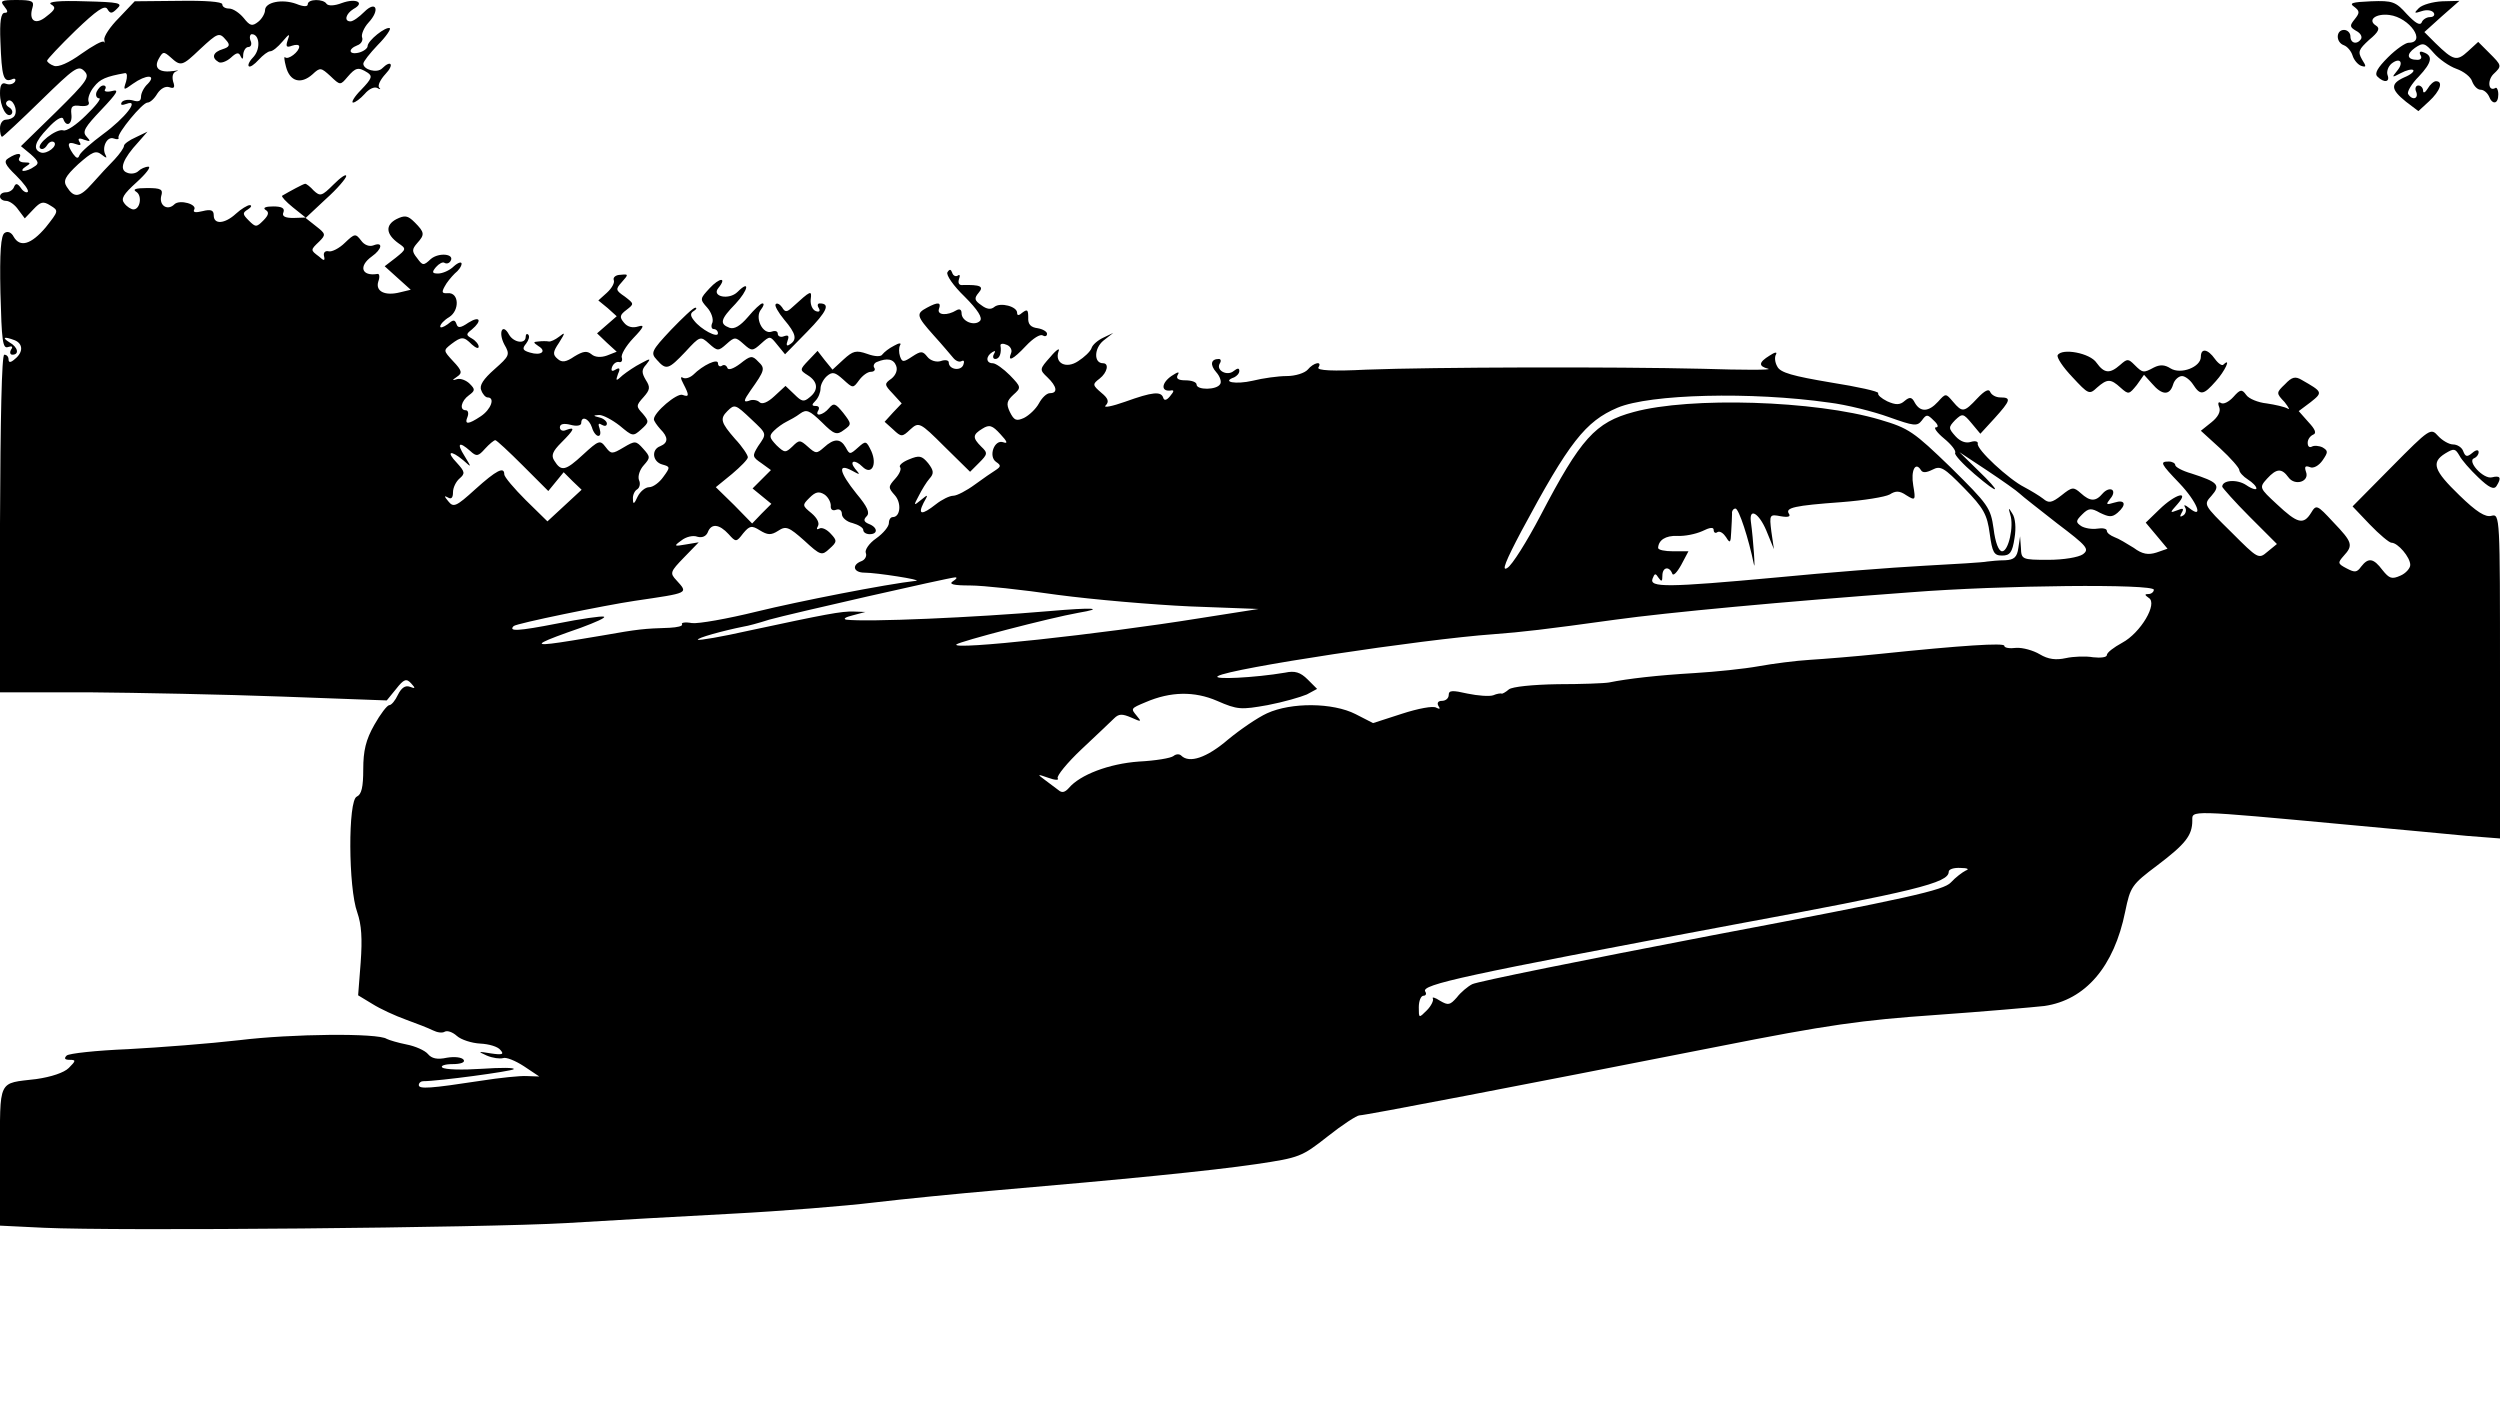 <?xml version="1.0" standalone="no"?>
<!DOCTYPE svg PUBLIC "-//W3C//DTD SVG 20010904//EN"
 "http://www.w3.org/TR/2001/REC-SVG-20010904/DTD/svg10.dtd">
<svg version="1.0" xmlns="http://www.w3.org/2000/svg"
 width="585pt" height="328pt" viewBox="0 0 585 328"
 preserveAspectRatio="xMidYMid meet">
<g transform="translate(0,328) scale(0.1,-0.1)"
fill="#000000" stroke="none">
<path d="M10 3265 c9 -11 9 -15 1 -15 -9 0 -12 -21 -10 -67 3 -82 7 -96 26
-89 8 4 11 1 8 -5 -4 -6 -13 -8 -21 -5 -10 4 -14 -3 -14 -22 0 -32 16 -60 27
-49 4 5 1 12 -6 16 -8 5 -9 11 -3 15 11 7 25 -21 16 -35 -3 -5 -12 -9 -20 -9
-8 0 -14 -9 -14 -20 0 -11 2 -20 5 -20 2 0 43 38 91 85 78 76 87 83 101 69 14
-14 8 -23 -66 -96 l-82 -80 23 -19 c19 -17 20 -22 8 -29 -8 -6 -19 -10 -25
-10 -5 0 -3 5 5 10 13 8 12 10 -3 10 -10 0 -15 5 -12 10 8 13 -5 13 -25 0 -12
-7 -9 -15 18 -41 18 -18 30 -34 27 -38 -3 -3 -11 1 -16 9 -8 11 -12 12 -16 3
-2 -7 -11 -13 -19 -13 -8 0 -14 -4 -14 -10 0 -5 6 -10 14 -10 8 0 21 -9 29
-21 l15 -20 20 21 c17 18 23 20 40 9 20 -12 19 -13 -11 -51 -34 -40 -60 -48
-75 -22 -5 10 -14 14 -21 9 -9 -5 -12 -45 -10 -140 3 -112 5 -132 18 -127 9 3
12 1 7 -6 -4 -7 -2 -12 3 -12 17 0 13 18 -7 29 -19 12 -12 14 12 5 20 -8 21
-28 1 -44 -10 -9 -15 -9 -15 -1 0 6 -4 11 -10 11 -6 0 -9 -150 -10 -395 l0
-395 207 0 c115 -1 318 -5 453 -10 l245 -9 22 27 c18 23 24 25 35 13 11 -12
10 -13 -3 -8 -11 4 -20 -3 -28 -19 -6 -13 -15 -24 -20 -24 -5 0 -21 -21 -35
-46 -20 -35 -26 -61 -26 -104 0 -42 -4 -59 -15 -64 -21 -8 -20 -214 1 -271 10
-29 12 -61 8 -117 l-6 -77 33 -20 c19 -12 54 -28 79 -37 25 -9 53 -20 63 -25
10 -5 22 -7 28 -3 6 3 18 -1 28 -10 10 -9 35 -17 55 -18 20 -1 41 -7 47 -15 9
-10 5 -12 -22 -8 -31 5 -32 5 -10 -5 14 -6 31 -8 38 -6 7 3 29 -6 49 -19 l36
-24 -29 1 c-15 1 -64 -4 -108 -11 -118 -18 -145 -20 -145 -10 0 5 5 9 10 9 36
0 206 23 212 28 4 4 -30 4 -75 1 -45 -3 -86 -2 -92 3 -5 4 6 8 24 8 19 0 30 4
26 10 -4 6 -21 8 -39 5 -23 -5 -36 -2 -45 9 -7 8 -29 18 -50 22 -20 4 -40 10
-46 13 -20 14 -222 12 -345 -3 -69 -8 -186 -17 -260 -21 -74 -3 -139 -10 -144
-15 -7 -7 -4 -10 7 -10 15 0 15 -2 -2 -19 -11 -11 -41 -21 -76 -26 -91 -11
-85 3 -85 -180 l0 -163 103 -5 c171 -8 1031 0 1222 11 99 6 274 16 389 22 115
6 264 18 330 26 67 8 198 21 291 29 291 25 496 45 605 61 101 15 106 17 167
65 34 27 68 49 74 49 13 0 367 68 839 161 257 51 337 62 510 74 113 8 227 18
254 21 96 14 163 92 189 221 12 58 15 63 75 108 66 50 82 70 82 105 0 24 -12
25 365 -10 110 -10 235 -22 278 -26 l77 -6 0 380 c0 375 0 380 -20 375 -14 -4
-35 9 -75 48 -60 58 -67 77 -33 98 20 12 23 12 33 -5 5 -10 25 -33 44 -51 25
-24 37 -30 43 -20 12 19 9 25 -11 20 -20 -5 -60 39 -41 45 5 2 10 8 10 14 0 6
-6 6 -15 -2 -12 -10 -16 -9 -21 4 -3 9 -14 16 -24 16 -9 0 -25 9 -35 20 -17
19 -19 18 -109 -73 l-91 -92 40 -42 c23 -24 46 -43 51 -43 15 0 44 -34 44 -52
0 -8 -11 -20 -23 -25 -20 -9 -26 -7 -42 13 -21 28 -33 30 -50 8 -10 -14 -15
-14 -34 -4 -21 11 -21 13 -7 29 23 25 21 32 -24 79 -38 41 -40 42 -52 22 -18
-29 -32 -25 -80 20 -41 38 -42 39 -23 60 22 24 34 25 50 3 15 -21 50 -10 41
13 -4 12 -2 15 9 11 8 -4 21 3 30 16 13 19 13 22 0 30 -8 4 -20 5 -25 2 -6 -3
-10 0 -10 9 0 8 6 16 13 19 8 3 5 12 -11 29 l-23 26 28 21 c29 23 28 24 -21
52 -15 9 -23 7 -39 -10 -21 -20 -21 -21 -1 -42 10 -13 13 -19 7 -15 -7 4 -29
9 -49 12 -20 2 -42 11 -48 20 -10 14 -14 13 -30 -5 -10 -11 -23 -18 -29 -14
-6 4 -8 0 -4 -10 4 -10 -3 -23 -18 -35 l-25 -20 45 -41 c25 -23 45 -46 45 -51
0 -5 9 -15 20 -22 11 -7 20 -16 20 -21 0 -4 -11 -1 -24 8 -21 14 -56 12 -56
-4 1 -3 29 -35 64 -70 l64 -64 -22 -18 c-21 -18 -22 -17 -85 46 -65 64 -65 64
-46 85 22 25 15 32 -47 52 -21 6 -38 15 -38 20 0 4 -7 8 -15 8 -22 0 -19 -5
25 -51 41 -43 58 -86 23 -58 -10 8 -14 9 -10 2 4 -6 2 -15 -4 -19 -8 -5 -9 -3
-4 6 6 10 4 12 -10 6 -18 -7 -18 -6 0 14 30 34 -5 24 -42 -12 l-32 -31 26 -31
25 -30 -26 -9 c-19 -6 -33 -4 -53 11 -16 10 -36 22 -45 25 -10 4 -18 10 -18
15 0 5 -10 7 -22 5 -13 -2 -30 1 -38 6 -13 9 -13 12 2 27 15 15 21 16 42 4 21
-10 28 -11 41 0 22 19 18 32 -7 24 -20 -6 -21 -5 -10 9 8 9 9 18 4 21 -6 3
-15 -1 -22 -9 -16 -19 -29 -19 -51 1 -17 15 -20 15 -45 -5 -23 -18 -30 -19
-43 -8 -9 7 -29 19 -44 27 -36 18 -113 89 -109 102 1 5 -6 7 -16 4 -12 -4 -25
1 -36 13 -17 19 -17 21 -1 38 17 16 19 16 39 -8 l20 -24 33 36 c38 42 40 49
14 49 -11 0 -21 6 -24 13 -3 8 -13 3 -30 -15 -31 -33 -35 -34 -57 -8 -17 20
-17 20 -35 0 -22 -24 -41 -25 -54 -3 -7 14 -12 15 -24 5 -11 -10 -21 -10 -41
-1 -14 7 -23 15 -21 19 2 4 -48 15 -111 25 -89 15 -118 23 -125 37 -6 10 -7
23 -3 29 3 6 -3 5 -15 -3 -26 -16 -27 -25 -3 -31 9 -3 -59 -3 -153 0 -208 5
-628 4 -788 -2 -78 -4 -116 -2 -112 5 10 16 -11 12 -25 -5 -7 -8 -29 -15 -49
-15 -20 0 -56 -5 -80 -11 -39 -9 -74 -3 -43 8 6 3 12 9 12 15 0 7 -4 7 -13 0
-15 -13 -42 1 -33 17 4 6 3 11 -2 11 -19 0 -21 -14 -6 -31 9 -10 13 -23 9 -28
-8 -14 -55 -14 -55 -1 0 6 -12 10 -26 10 -17 0 -23 4 -18 13 5 8 0 7 -15 -3
-23 -16 -25 -36 -3 -34 10 2 10 -1 0 -13 -8 -10 -14 -11 -16 -4 -5 16 -25 14
-89 -9 -31 -11 -52 -15 -46 -9 9 9 6 17 -10 30 -21 18 -21 20 -4 33 18 14 23
36 8 36 -22 0 -21 35 1 53 l23 18 -23 -11 c-13 -6 -26 -17 -28 -25 -3 -8 -17
-21 -31 -30 -28 -19 -56 -5 -46 23 4 9 -5 4 -19 -13 -26 -29 -26 -30 -7 -48
22 -21 25 -37 6 -37 -8 0 -19 -11 -26 -24 -7 -13 -23 -28 -35 -34 -18 -8 -23
-6 -33 14 -9 19 -7 26 8 40 19 17 19 18 -8 46 -15 15 -33 28 -40 28 -16 0 -17
16 -1 26 7 4 8 3 4 -4 -4 -7 -2 -12 3 -12 10 0 15 14 12 32 0 4 6 5 15 1 8 -3
13 -12 10 -19 -9 -22 4 -16 35 17 16 17 33 28 39 24 5 -3 10 -2 10 4 0 5 -10
11 -22 13 -16 2 -23 9 -22 25 0 18 -2 20 -13 12 -9 -8 -13 -8 -13 -1 0 15 -39
25 -53 14 -8 -7 -18 -6 -31 4 -16 11 -17 16 -6 29 13 15 4 19 -38 18 -8 -1
-11 5 -8 14 3 8 2 12 -3 8 -5 -3 -11 0 -13 7 -3 8 -6 9 -11 1 -4 -6 14 -32 40
-57 31 -31 43 -50 36 -57 -13 -13 -43 -1 -43 18 0 9 -5 11 -12 7 -21 -13 -46
-12 -41 3 6 16 -2 17 -28 3 -26 -14 -25 -19 16 -65 20 -22 40 -46 46 -53 6 -7
14 -10 19 -7 6 3 7 -1 4 -9 -6 -15 -34 -11 -34 6 0 5 -8 7 -19 3 -10 -3 -24 1
-31 10 -11 14 -15 14 -35 1 -21 -14 -24 -14 -29 0 -3 9 -3 20 0 26 4 6 -2 6
-14 -1 -12 -6 -23 -15 -27 -20 -3 -6 -17 -6 -36 1 -26 9 -33 7 -55 -13 l-26
-24 -18 22 -17 22 -21 -22 c-21 -22 -21 -23 -2 -35 24 -15 26 -35 4 -52 -13
-11 -18 -10 -35 7 l-21 20 -26 -24 c-16 -15 -29 -20 -35 -14 -5 5 -17 7 -25 3
-13 -4 -12 1 4 24 34 48 35 52 18 68 -14 15 -18 14 -42 -5 -16 -12 -28 -16
-30 -10 -2 6 -8 9 -13 5 -5 -3 -9 0 -9 6 0 12 -35 -4 -58 -27 -8 -7 -18 -10
-24 -7 -6 4 -6 -1 1 -14 14 -27 14 -32 -2 -26 -13 5 -67 -41 -67 -57 0 -4 7
-14 15 -23 19 -19 19 -32 0 -40 -22 -8 -18 -37 5 -43 18 -5 19 -6 2 -29 -9
-13 -24 -24 -33 -24 -9 0 -21 -10 -27 -22 -8 -18 -11 -19 -11 -6 -1 9 4 20 10
23 6 4 8 14 4 22 -3 9 2 24 11 34 16 18 16 20 -1 39 -17 19 -19 19 -46 3 -27
-16 -29 -16 -42 1 -13 17 -16 16 -53 -18 -41 -38 -51 -40 -67 -14 -8 12 -4 22
16 42 31 31 34 38 12 30 -8 -4 -15 -1 -15 6 0 8 9 10 25 6 14 -4 25 -2 25 4 0
18 18 11 25 -10 3 -11 10 -20 15 -20 5 0 6 7 3 17 -4 11 -3 14 5 9 7 -4 12 -3
12 3 0 5 -8 12 -17 14 -16 4 -16 5 -1 6 9 0 30 -11 48 -25 30 -25 31 -26 50
-9 19 17 19 19 4 37 -16 17 -16 19 2 39 15 17 16 23 5 40 -10 17 -10 24 1 36
12 15 10 15 -12 3 -14 -7 -33 -20 -43 -28 -16 -15 -17 -14 -11 3 6 13 4 16 -6
10 -8 -5 -11 -3 -8 6 3 8 10 13 16 12 6 -2 9 3 7 10 -3 6 9 27 27 46 25 26 27
32 11 27 -13 -4 -25 -1 -33 9 -11 13 -10 18 6 30 18 14 18 14 -4 31 -22 15
-22 17 -7 34 16 18 16 19 -3 17 -11 0 -18 -6 -16 -12 3 -6 -4 -19 -16 -30
l-20 -18 22 -18 21 -19 -23 -20 -23 -20 23 -22 23 -21 -23 -9 c-14 -5 -28 -4
-36 3 -11 9 -20 7 -40 -5 -19 -13 -29 -15 -39 -6 -12 10 -12 16 3 38 15 24 15
26 0 14 -9 -7 -20 -12 -24 -11 -5 1 -16 1 -24 0 -13 -1 -13 -2 0 -11 20 -12 6
-23 -20 -15 -17 5 -19 9 -9 21 6 8 9 17 5 21 -3 3 -6 1 -6 -5 0 -18 -28 -14
-39 5 -15 28 -26 6 -11 -23 14 -24 12 -27 -23 -58 -26 -23 -36 -38 -31 -49 3
-9 10 -17 15 -17 18 0 8 -28 -16 -44 -30 -20 -39 -20 -31 -1 3 8 1 15 -4 15
-16 0 -11 22 7 35 15 11 15 14 2 27 -8 8 -21 13 -29 11 -13 -4 -13 -3 0 6 12
8 11 14 -10 36 -23 25 -23 25 -4 40 24 18 29 18 48 -1 9 -8 16 -11 16 -5 0 5
-7 14 -16 19 -14 8 -14 10 0 21 25 21 19 33 -8 16 -19 -13 -25 -13 -28 -3 -4
11 -8 10 -21 -1 -10 -7 -17 -9 -17 -5 0 5 9 15 21 22 25 16 23 58 -3 56 -14
-1 -15 2 -8 15 5 10 16 23 24 31 9 7 16 17 16 23 0 5 -8 3 -18 -6 -10 -10 -27
-17 -37 -17 -14 0 -15 3 -5 15 7 8 16 13 20 10 5 -3 11 -1 14 4 11 17 -27 21
-46 5 -17 -16 -19 -16 -32 2 -13 16 -12 21 0 35 18 20 18 25 -6 49 -16 16 -23
17 -43 7 -26 -14 -24 -35 5 -56 19 -13 19 -14 -6 -34 l-26 -20 31 -28 30 -27
-25 -6 c-35 -9 -58 2 -51 25 4 11 3 19 -2 18 -37 -6 -45 18 -13 41 24 17 27
35 4 26 -10 -4 -22 1 -29 11 -13 17 -15 17 -38 -5 -13 -13 -31 -22 -38 -20 -8
2 -13 -3 -11 -11 3 -12 0 -12 -12 -1 -20 15 -20 15 1 35 16 16 15 18 -8 36
l-24 19 47 44 c27 24 48 49 48 54 0 6 -13 -3 -30 -20 -27 -27 -31 -28 -46 -14
-8 9 -17 16 -20 16 -4 0 -37 -18 -54 -28 -2 -2 9 -14 25 -27 l30 -24 -29 -1
c-19 0 -27 4 -23 13 4 10 -4 14 -24 14 -17 0 -25 -3 -18 -8 9 -5 8 -12 -5 -25
-16 -16 -18 -16 -34 0 -15 15 -15 18 -2 26 8 5 10 10 4 10 -5 0 -20 -9 -32
-20 -26 -24 -52 -26 -52 -4 0 12 -6 15 -26 10 -16 -4 -23 -3 -20 3 9 13 -34
25 -46 13 -16 -16 -36 -3 -31 19 5 16 0 19 -33 19 -27 0 -35 -3 -25 -9 14 -9
9 -41 -7 -41 -5 0 -15 6 -21 14 -9 11 -3 21 29 50 22 20 34 36 27 36 -7 0 -18
-5 -23 -10 -6 -6 -18 -8 -27 -4 -19 7 -10 32 27 72 l21 24 -27 -13 c-16 -7
-28 -16 -28 -20 0 -5 -10 -19 -22 -32 -13 -13 -36 -38 -52 -56 -30 -34 -43
-35 -60 -8 -9 14 -4 24 27 53 33 29 41 33 55 22 10 -8 13 -9 9 -1 -10 17 3 45
19 39 8 -3 13 -2 11 2 -3 10 56 82 68 82 6 0 16 9 23 21 8 12 19 18 28 15 11
-4 14 -1 9 13 -3 12 -1 21 7 24 7 2 5 3 -5 1 -34 -5 -48 6 -36 28 10 18 12 18
28 4 24 -22 27 -21 69 19 42 39 45 40 61 21 10 -11 8 -16 -8 -21 -23 -7 -27
-20 -10 -30 5 -4 19 1 29 10 14 13 19 13 23 3 4 -8 6 -7 6 5 1 9 6 17 12 17 6
0 9 7 5 15 -3 8 -1 15 3 15 18 0 21 -33 5 -52 -10 -10 -15 -20 -12 -23 3 -3
13 4 23 15 10 11 22 20 27 20 6 0 18 10 29 23 16 19 18 19 12 3 -5 -15 -3 -18
10 -13 9 3 17 3 17 -2 0 -12 -26 -32 -33 -25 -3 3 -2 -7 2 -22 9 -35 35 -42
62 -18 18 17 20 16 42 -4 23 -22 23 -22 40 -2 19 22 25 24 47 10 12 -8 10 -14
-15 -40 -16 -16 -24 -30 -19 -30 5 0 17 9 27 20 10 12 23 18 30 14 6 -4 9 -3
4 1 -4 5 3 19 15 32 21 22 13 34 -8 13 -12 -12 -44 -3 -44 11 0 5 15 24 34 44
19 19 31 37 28 39 -9 5 -52 -29 -52 -42 0 -5 -9 -12 -20 -15 -24 -6 -27 8 -4
17 9 3 14 12 11 19 -2 6 4 22 15 34 28 30 18 53 -10 25 -12 -12 -26 -22 -32
-22 -16 0 -11 18 7 29 28 15 6 26 -27 14 -18 -7 -32 -7 -36 -2 -7 12 -44 12
-44 -1 0 -6 -10 -6 -27 1 -33 12 -73 4 -73 -15 0 -7 -7 -20 -16 -27 -14 -11
-19 -10 -34 9 -10 12 -25 22 -34 22 -9 0 -16 4 -16 10 0 6 -40 9 -102 8 l-103
-1 -37 -39 c-21 -21 -36 -44 -34 -51 1 -6 1 -9 -1 -5 -3 4 -26 -9 -53 -28 -29
-21 -54 -32 -64 -28 -9 3 -16 9 -16 12 0 3 30 35 66 70 50 48 69 61 75 51 7
-12 11 -11 23 1 14 13 5 15 -77 17 -58 2 -87 -1 -78 -7 12 -7 11 -12 -10 -28
-26 -22 -43 -11 -33 21 4 14 -1 17 -37 17 -36 0 -40 -2 -29 -15z m285 -176
c-7 -21 -6 -21 16 -5 31 22 56 22 35 0 -9 -8 -16 -22 -16 -30 0 -11 -6 -13
-19 -9 -11 3 -22 1 -26 -4 -4 -7 0 -8 11 -4 32 12 -3 -33 -55 -71 -27 -20 -52
-42 -55 -49 -3 -9 -7 -8 -15 3 -15 22 -13 30 6 23 11 -4 14 -3 9 5 -5 8 -1 10
11 5 15 -5 16 -4 5 8 -10 11 -3 22 35 62 38 40 43 49 25 44 -12 -3 -20 -1 -16
4 3 5 1 9 -4 9 -6 0 -12 -7 -16 -15 -3 -8 0 -15 6 -15 6 0 -8 -18 -31 -40 -22
-22 -46 -38 -53 -35 -16 5 -64 -33 -54 -42 4 -4 11 -1 16 7 5 8 12 11 17 7 8
-9 -17 -28 -31 -24 -20 7 -15 25 16 57 18 20 33 29 36 22 7 -21 22 -13 19 11
-2 18 2 22 22 19 15 -1 22 2 18 11 -2 7 3 22 13 34 14 18 28 24 73 32 5 0 5
-9 2 -20z m1802 -665 c4 -10 -1 -22 -11 -30 -17 -12 -17 -14 3 -35 l21 -23
-20 -21 -20 -22 20 -18 c19 -18 21 -18 40 0 20 18 22 18 80 -40 l60 -59 21 21
c20 20 21 23 5 38 -21 21 -20 28 3 42 16 10 23 8 42 -13 16 -17 18 -23 7 -19
-21 8 -36 -33 -17 -46 12 -8 11 -11 -1 -19 -8 -5 -30 -20 -49 -34 -19 -14 -42
-26 -50 -26 -9 0 -27 -9 -41 -20 -33 -26 -43 -25 -29 3 12 21 11 21 -6 7 -17
-14 -18 -14 -5 10 7 14 18 32 25 40 11 12 10 19 -3 36 -15 18 -21 19 -45 9
-15 -6 -24 -14 -21 -18 4 -4 -1 -16 -11 -27 -17 -19 -17 -21 -1 -39 16 -18 13
-51 -5 -51 -5 0 -9 -6 -9 -14 0 -8 -13 -24 -30 -36 -16 -11 -27 -27 -24 -34 3
-7 -2 -16 -10 -19 -24 -9 -19 -27 7 -27 28 0 136 -17 121 -19 -71 -8 -275 -48
-373 -72 -69 -17 -137 -29 -152 -27 -16 3 -26 1 -23 -3 2 -4 -11 -7 -29 -8
-61 -2 -72 -3 -157 -18 -47 -8 -101 -17 -120 -19 -43 -5 -26 4 69 37 35 13 60
24 54 26 -5 2 -54 -5 -109 -16 -92 -18 -115 -19 -102 -6 5 6 215 49 283 59
128 19 126 17 98 48 -16 17 -15 20 18 54 l34 35 -30 -5 c-28 -5 -29 -4 -11 9
11 9 28 13 38 9 11 -3 20 1 24 10 8 22 27 20 49 -4 17 -19 18 -19 34 2 15 18
20 19 39 7 18 -11 26 -12 43 -1 18 12 25 9 61 -23 38 -35 41 -36 59 -19 18 16
18 19 3 35 -9 10 -21 16 -27 12 -6 -3 -7 -1 -3 6 4 7 -2 19 -15 30 -22 18 -22
19 -5 36 14 14 22 16 35 8 9 -6 15 -18 15 -26 -1 -9 4 -13 12 -10 8 3 14 -1
14 -10 0 -8 11 -18 25 -21 14 -4 25 -11 25 -16 0 -6 7 -10 15 -10 20 0 19 16
-2 24 -12 5 -13 10 -5 18 8 8 2 22 -24 53 -40 50 -45 72 -11 54 20 -11 21 -11
8 4 -15 19 -1 23 17 5 21 -21 35 4 21 36 -12 25 -13 25 -31 9 -19 -17 -20 -17
-29 0 -12 21 -27 22 -51 0 -17 -15 -19 -15 -38 2 -18 16 -20 16 -36 0 -16 -15
-18 -15 -37 3 -17 18 -18 22 -6 34 8 8 21 17 29 21 8 4 23 12 32 19 15 11 22
8 51 -20 29 -29 35 -31 52 -18 18 13 18 14 -2 40 -18 22 -22 24 -33 11 -14
-17 -35 -21 -25 -5 3 6 1 10 -6 10 -10 0 -10 3 -1 12 7 7 12 20 12 29 0 9 7
22 15 29 13 11 19 9 38 -8 23 -21 23 -21 37 -2 8 11 20 20 28 20 7 0 11 4 8 9
-4 5 0 12 6 14 24 10 39 7 45 -9z m2183 -86 c41 -5 104 -21 140 -34 59 -21 66
-22 77 -8 11 15 13 15 28 0 10 -9 12 -16 5 -16 -6 0 2 -12 19 -26 17 -14 29
-29 26 -34 -2 -4 18 -26 45 -49 61 -52 65 -46 8 9 l-43 42 65 -43 c36 -24 70
-48 76 -54 6 -6 46 -37 88 -70 70 -53 76 -60 60 -72 -10 -7 -45 -13 -81 -13
-62 0 -63 1 -64 28 l-2 27 -4 -27 c-3 -22 -10 -28 -31 -29 -15 0 -34 -2 -42
-3 -8 -2 -76 -6 -150 -10 -74 -4 -227 -16 -340 -27 -260 -24 -301 -24 -293 -3
5 13 7 13 14 2 7 -10 9 -9 9 5 0 20 16 23 23 5 2 -7 11 2 21 20 l17 32 -36 0
c-19 0 -35 3 -35 8 1 18 17 29 45 28 17 -1 42 4 58 11 18 9 27 10 27 3 0 -6 4
-9 9 -5 6 3 14 -3 20 -12 9 -15 11 -14 12 12 1 17 2 36 2 43 -1 6 3 12 8 12 8
0 31 -71 43 -130 4 -21 -1 56 -7 100 -4 33 19 19 36 -21 l18 -44 -6 41 c-5 40
-4 41 22 36 17 -3 24 -1 19 6 -9 14 13 19 123 27 52 4 102 12 113 18 14 9 23
9 39 -2 21 -13 22 -12 16 23 -6 35 5 57 18 36 4 -7 13 -6 27 1 19 10 27 5 74
-43 46 -47 54 -62 60 -107 6 -44 10 -51 29 -51 18 0 24 7 29 41 4 23 2 47 -5
57 -9 15 -10 15 -5 -2 9 -27 -4 -86 -19 -86 -8 0 -16 20 -20 53 -7 49 -12 56
-100 143 -87 84 -98 92 -166 112 -151 45 -444 54 -576 18 -90 -24 -124 -62
-218 -242 -32 -61 -67 -117 -78 -123 -14 -9 -4 16 33 86 112 209 150 257 225
289 76 32 313 38 495 12z m-2522 -39 c37 -35 37 -33 16 -63 -14 -23 -14 -25 8
-40 l22 -16 -21 -21 -22 -22 22 -18 22 -18 -23 -23 -22 -23 -42 43 -43 42 38
31 c20 17 37 34 37 39 0 5 -13 25 -30 43 -33 38 -36 47 -18 65 17 17 19 16 56
-19z m-534 -109 l59 -59 18 22 18 22 21 -21 21 -20 -40 -37 -40 -37 -51 50
c-27 27 -50 54 -50 60 0 19 -18 10 -68 -35 -45 -41 -51 -43 -63 -28 -10 12
-10 14 -1 9 8 -5 12 -1 12 12 0 11 7 25 15 32 14 12 13 16 -6 37 -26 27 -15
31 15 6 20 -18 20 -18 3 10 -19 30 -13 35 13 12 15 -14 19 -13 35 5 10 11 21
20 24 20 3 0 32 -27 65 -60z m1006 -270 c-11 -7 1 -10 40 -10 30 0 123 -10
205 -22 83 -11 222 -23 310 -27 l160 -6 -140 -22 c-230 -37 -581 -75 -567 -61
7 7 218 62 285 74 65 11 35 13 -68 4 -174 -15 -426 -26 -475 -20 -8 2 -1 6 15
10 l30 8 -27 1 c-29 1 -65 -6 -247 -45 -62 -14 -115 -23 -118 -21 -3 4 58 21
108 31 8 1 34 8 59 16 50 14 419 98 435 99 6 0 3 -4 -5 -9z m2810 -20 c0 -5
-6 -10 -12 -10 -10 0 -10 -2 0 -9 22 -13 -19 -82 -62 -105 -20 -11 -36 -23
-36 -29 0 -5 -14 -7 -32 -5 -17 3 -46 2 -64 -2 -23 -5 -41 -3 -61 9 -15 9 -40
16 -55 15 -16 -2 -28 0 -28 5 0 7 -98 1 -290 -19 -58 -6 -132 -12 -165 -14
-33 -2 -87 -9 -120 -15 -33 -6 -100 -13 -150 -16 -85 -5 -156 -13 -200 -22
-11 -2 -65 -4 -120 -4 -60 -1 -106 -6 -114 -12 -8 -7 -16 -11 -17 -10 -2 1
-11 0 -20 -4 -9 -3 -36 -1 -60 4 -35 8 -44 8 -44 -3 0 -8 -7 -14 -16 -14 -9 0
-12 -5 -8 -12 5 -7 3 -8 -5 -4 -7 5 -43 -2 -80 -14 l-68 -22 -41 21 c-53 27
-150 28 -207 2 -22 -10 -63 -38 -92 -62 -49 -42 -90 -56 -109 -37 -4 4 -12 4
-18 -1 -6 -5 -42 -11 -81 -13 -70 -5 -138 -31 -164 -62 -9 -10 -16 -12 -24 -5
-7 5 -21 16 -32 24 -19 14 -18 14 8 5 16 -6 26 -6 22 -1 -3 5 22 36 56 68 34
32 68 64 76 72 11 11 19 11 40 2 24 -11 25 -10 13 4 -14 17 -15 17 21 32 58
25 114 26 167 3 48 -21 56 -21 118 -10 37 7 78 19 92 25 l24 13 -22 22 c-17
17 -30 21 -53 16 -71 -12 -172 -17 -157 -8 29 18 477 86 645 98 67 5 119 11
285 34 123 17 391 42 690 64 216 17 570 20 570 6z m-440 -657 c-8 -4 -24 -16
-35 -28 -17 -18 -95 -36 -560 -124 -297 -57 -549 -108 -560 -114 -10 -5 -27
-19 -36 -31 -16 -18 -20 -19 -39 -8 -12 8 -20 10 -17 5 2 -4 -4 -17 -14 -27
-19 -19 -19 -19 -19 7 0 15 5 27 11 27 5 0 8 4 4 10 -10 16 90 38 720 156 427
79 505 98 505 124 0 6 12 10 28 9 16 0 21 -3 12 -6z"/>
<path d="M5509 3264 c13 -10 13 -14 1 -29 -12 -15 -12 -18 3 -27 10 -5 15 -13
12 -19 -9 -14 -25 -11 -25 6 0 8 -7 15 -15 15 -19 0 -20 -29 0 -36 8 -3 17
-14 20 -24 3 -10 12 -21 20 -24 12 -4 13 -2 2 15 -10 18 -8 23 17 46 22 18 26
27 16 33 -21 13 -1 29 31 25 48 -6 88 -65 45 -65 -7 0 -29 -15 -48 -34 -25
-25 -32 -38 -25 -45 16 -16 30 -13 24 3 -3 8 1 20 9 27 20 16 30 3 13 -17 -13
-16 -12 -16 9 -5 13 7 26 10 29 7 3 -3 -6 -11 -21 -17 -33 -15 -32 -28 4 -57
l29 -22 25 23 c26 24 34 47 16 47 -5 0 -14 -8 -19 -17 -6 -10 -11 -12 -11 -5
0 6 -5 12 -11 12 -6 0 -9 -7 -5 -15 6 -16 -9 -21 -19 -5 -3 5 8 24 25 41 31
33 34 49 10 57 -7 3 -10 0 -6 -7 4 -6 1 -11 -7 -11 -25 0 -27 13 -6 28 19 13
23 12 44 -12 12 -14 36 -31 53 -37 17 -6 34 -19 37 -30 4 -10 12 -19 20 -19 7
0 15 -7 19 -15 8 -21 22 -19 22 4 0 11 -4 18 -7 15 -16 -9 -19 17 -5 32 21 20
21 20 -10 51 l-25 25 -24 -22 c-26 -24 -34 -22 -76 19 l-26 26 41 37 41 36
-40 -1 c-22 -1 -47 -8 -55 -16 -12 -12 -11 -13 7 -7 12 4 24 2 28 -4 3 -5 0
-10 -9 -10 -8 0 -17 -6 -19 -12 -4 -9 -15 -2 -35 19 -26 29 -33 32 -84 30 -44
-2 -52 -4 -39 -13z"/>
<path d="M1660 2605 c-22 -24 -23 -25 -5 -45 9 -10 15 -26 12 -35 -4 -8 -2
-15 3 -15 6 0 10 -5 10 -10 0 -12 -40 9 -56 30 -9 11 -9 17 -1 22 7 4 8 8 4 8
-5 0 -30 -24 -57 -52 -46 -49 -48 -54 -33 -70 22 -25 27 -23 67 19 34 37 35
37 55 19 20 -18 22 -18 41 -1 19 17 21 17 40 0 19 -17 21 -17 41 1 21 19 21
18 38 -3 l18 -22 52 53 c46 47 55 66 29 66 -5 0 -6 -5 -2 -11 4 -7 1 -10 -7
-7 -8 3 -13 15 -12 27 3 23 1 22 -43 -18 -13 -12 -17 -12 -24 0 -5 7 -12 11
-15 7 -3 -3 6 -19 20 -36 28 -33 31 -47 13 -58 -7 -5 -9 -2 -5 9 4 11 2 14 -9
10 -7 -3 -14 0 -14 6 0 6 -6 8 -14 5 -21 -8 -41 33 -25 52 6 8 8 14 3 14 -4 0
-19 -14 -34 -32 -18 -21 -32 -29 -43 -25 -24 9 -21 20 14 56 30 32 35 58 5 28
-20 -20 -62 -11 -45 9 21 26 3 25 -21 -1z"/>
<path d="M4815 2449 c-3 -5 12 -28 34 -51 38 -41 40 -42 58 -25 24 21 32 21
55 0 19 -17 20 -16 38 6 l17 24 19 -21 c23 -27 41 -28 49 -2 3 11 13 20 21 20
7 0 19 -9 26 -20 17 -26 24 -25 53 8 21 23 37 57 18 39 -3 -4 -12 2 -20 13
-17 24 -33 26 -33 5 0 -24 -47 -42 -71 -27 -14 9 -25 9 -39 2 -24 -13 -26 -13
-45 6 -15 15 -17 15 -34 0 -24 -21 -37 -20 -55 5 -15 23 -81 35 -91 18z"/>
</g>
</svg>
